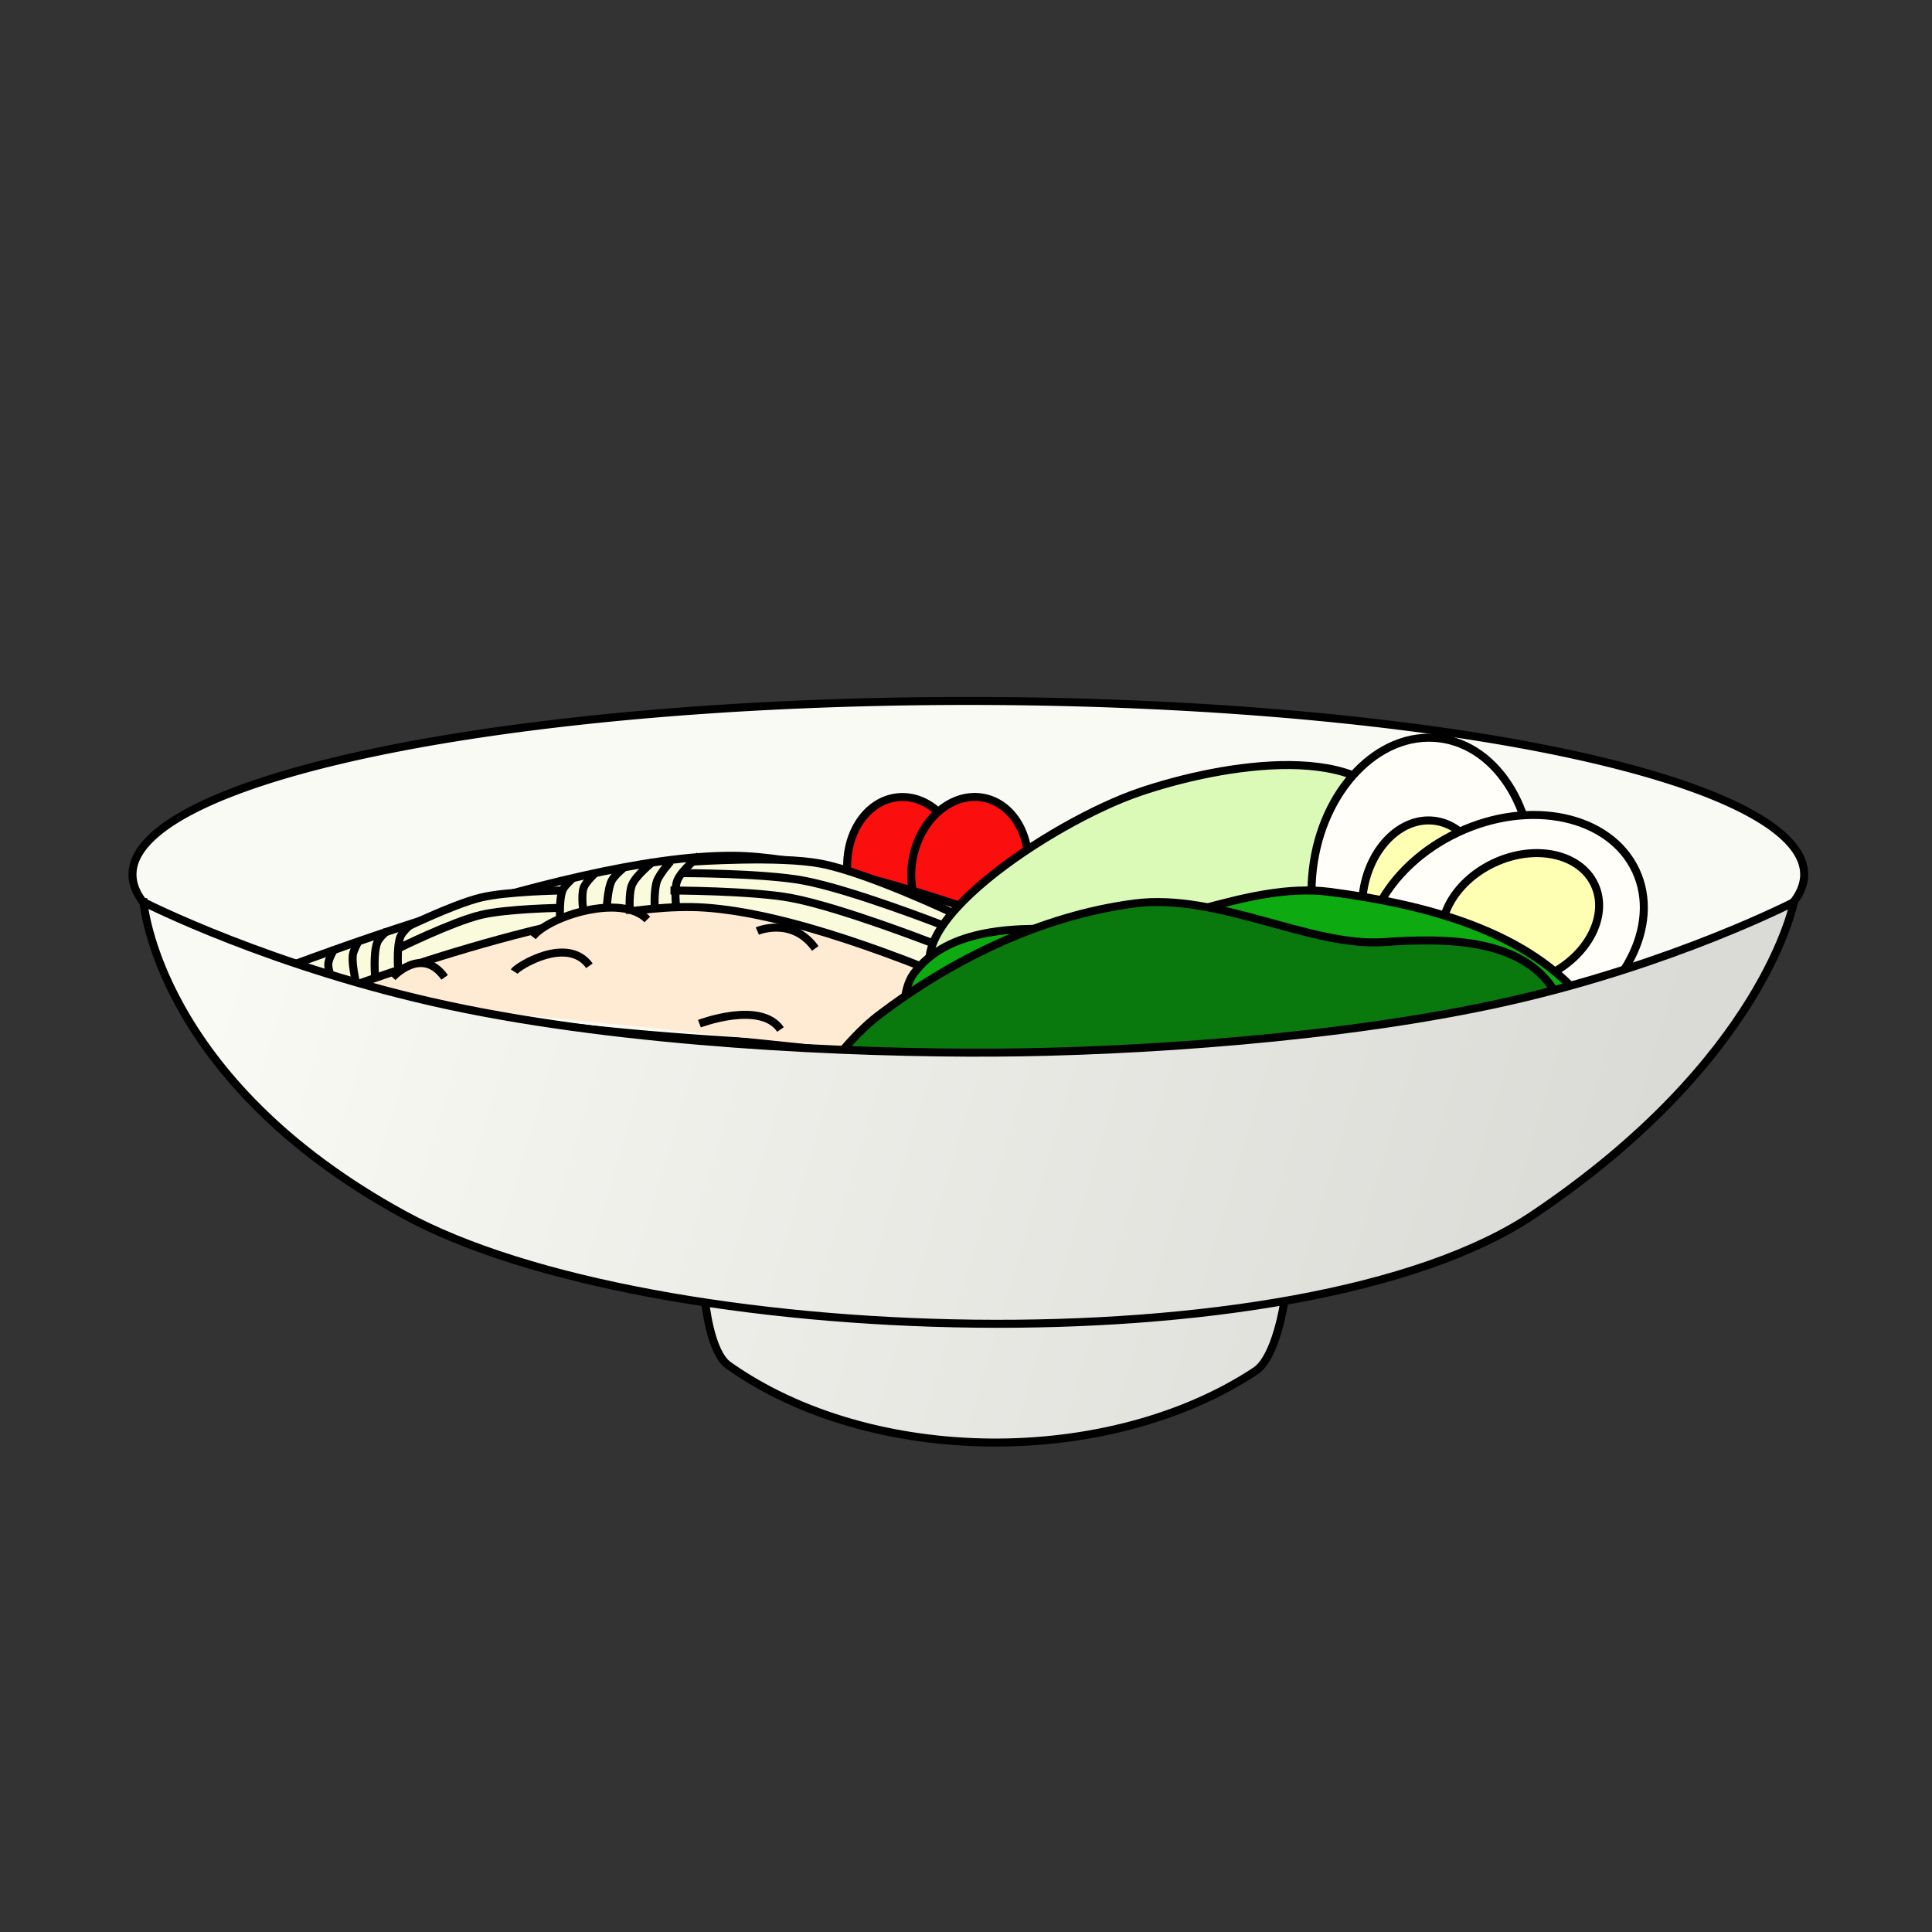 <?xml version="1.0" encoding="UTF-8" standalone="no"?>
<svg
   xmlns:dc="http://purl.org/dc/elements/1.1/"
   xmlns:cc="http://creativecommons.org/ns#"
   xmlns:rdf="http://www.w3.org/1999/02/22-rdf-syntax-ns#"
   xmlns:svg="http://www.w3.org/2000/svg"
   xmlns="http://www.w3.org/2000/svg"
   xmlns:xlink="http://www.w3.org/1999/xlink"
   xmlns:sodipodi="http://sodipodi.sourceforge.net/DTD/sodipodi-0.dtd"
   xmlns:inkscape="http://www.inkscape.org/namespaces/inkscape"
   version="1.1"
   viewBox="0 0 64 64"
   id="svg6"
   sodipodi:docname="raccoon_dog_tanuki_udon.svg"
   inkscape:version="1.0.1 (3bc2e813f5, 2020-09-07)">
  <rect x="0" y="0" width="64" height="64" fill="#333333" stroke="none"/>
  <defs
     id="defs10">
    <linearGradient
       inkscape:collect="always"
       xlink:href="#linearGradient3587"
       id="linearGradient3589"
       x1="42.333"
       y1="89.958"
       x2="104.51"
       y2="108.479"
       gradientUnits="userSpaceOnUse" />
    <linearGradient
       inkscape:collect="always"
       id="linearGradient3587">
      <stop
         style="stop-color:#fafaf5;stop-opacity:1"
         offset="0"
         id="stop3583" />
      <stop
         style="stop-color:#dadad6;stop-opacity:1"
         offset="1"
         id="stop3585" />
    </linearGradient>
    <linearGradient
       inkscape:collect="always"
       xlink:href="#linearGradient3587"
       id="linearGradient953"
       gradientUnits="userSpaceOnUse"
       x1="42.333"
       y1="89.958"
       x2="104.51"
       y2="108.479" />
    <linearGradient
       inkscape:collect="always"
       xlink:href="#linearGradient3587"
       id="linearGradient955"
       gradientUnits="userSpaceOnUse"
       x1="42.333"
       y1="89.958"
       x2="104.51"
       y2="108.479" />
  </defs>
  <sodipodi:namedview
     pagecolor="#ffffff"
     bordercolor="#666666"
     borderopacity="1"
     objecttolerance="10"
     gridtolerance="10"
     guidetolerance="10"
     inkscape:pageopacity="0"
     inkscape:pageshadow="2"
     inkscape:window-width="1920"
     inkscape:window-height="1057"
     id="namedview8"
     showgrid="false"
     inkscape:zoom="11.484375"
     inkscape:cx="42.841349"
     inkscape:cy="34.505479"
     inkscape:window-x="-8"
     inkscape:window-y="-8"
     inkscape:window-maximized="1"
     inkscape:current-layer="svg6"
     inkscape:document-rotation="0" />
  <g
     id="g2230"
     transform="matrix(0.725,0,0,0.725,-23.635,-32.268)"
     style="stroke-width:0.366;stroke-miterlimit:4;stroke-dasharray:none">
    <path
       id="path2071"
       style="fill:#fafaf5;fill-opacity:1;stroke:#000000;stroke-width:0.366;stroke-linecap:square;stroke-miterlimit:4;stroke-dasharray:none"
       d="M 115.035,84.464 A 38.19,7.929 0 0 1 76.845,92.392 38.19,7.929 0 0 1 38.654,84.464 38.19,7.929 0 0 1 76.845,76.535 38.19,7.929 0 0 1 115.035,84.464 Z" />
    <g
       id="g2782"
       transform="translate(2.526,1.543)"
       style="stroke-width:0.366;stroke-miterlimit:4;stroke-dasharray:none">
      <ellipse
         style="fill:#fa0e0e;fill-opacity:1;fill-rule:nonzero;stroke:#000000;stroke-width:0.366;stroke-linecap:square;stroke-miterlimit:4;stroke-dasharray:none"
         id="path2763"
         cx="61.883"
         cy="90.056"
         rx="2.646"
         ry="3.307"
         transform="rotate(-6.332)" />
      <ellipse
         style="fill:#fa0e0e;fill-opacity:1;fill-rule:nonzero;stroke:#000000;stroke-width:0.366;stroke-linecap:square;stroke-miterlimit:4;stroke-dasharray:none"
         id="path2763-6"
         cx="89.077"
         cy="66.569"
         rx="2.646"
         ry="3.307"
         transform="rotate(11.246)" />
    </g>
    <path
       style="fill:#fafadc;fill-opacity:1;stroke:#000000;stroke-width:0.366;stroke-linecap:butt;stroke-linejoin:miter;stroke-miterlimit:4;stroke-dasharray:none;stroke-opacity:1"
       d="m 43.127,89.694 c 0,0 15.06,-6.144 22.986,-6.085 5.874,0.044 16.966,4.763 16.966,4.763"
       id="path2326"
       sodipodi:nodetypes="cac" />
    <path
       style="fill:#dcfab7;fill-opacity:1;stroke:#000000;stroke-width:0.366;stroke-linecap:butt;stroke-linejoin:miter;stroke-miterlimit:4;stroke-dasharray:none;stroke-opacity:1"
       d="m 75.539,89.495 c 2.646,2.646 7.805,0.463 13.097,0.463 3.742,-10e-7 9.176,-4.407 7.938,-7.937 -1.322,-3.768 -8.126,-2.61 -11.906,-1.323 -4,1.362 -11.563,6.362 -9.128,8.797 z"
       id="path2324"
       sodipodi:nodetypes="ssaas" />
    <g
       id="g2244"
       transform="matrix(-1,0,0,1,184.561,1.07)"
       style="stroke-width:0.366;stroke-miterlimit:4;stroke-dasharray:none">
      <g
         id="g2229"
         transform="rotate(-121.784,84.461,83.832)"
         style="stroke-width:0.366;stroke-miterlimit:4;stroke-dasharray:none">
        <ellipse
           style="fill:#fffef9;fill-opacity:1;fill-rule:nonzero;stroke:#000000;stroke-width:0.366;stroke-linecap:square;stroke-miterlimit:4;stroke-dasharray:none"
           id="ellipse2225"
           cx="-42.491"
           cy="111.886"
           rx="5.027"
           ry="6.615"
           transform="rotate(-64.843)" />
        <ellipse
           style="fill:#feffb2;fill-opacity:1;fill-rule:nonzero;stroke:#000000;stroke-width:0.366;stroke-linecap:square;stroke-miterlimit:4;stroke-dasharray:none"
           id="ellipse2227"
           cx="-42.272"
           cy="110.99"
           transform="rotate(-64.843)"
           ry="3.743"
           rx="2.845" />
      </g>
      <g
         id="g2223"
         style="stroke-width:0.366;stroke-miterlimit:4;stroke-dasharray:none">
        <ellipse
           style="fill:#fffef9;fill-opacity:1;fill-rule:nonzero;stroke:#000000;stroke-width:0.366;stroke-linecap:square;stroke-miterlimit:4;stroke-dasharray:none"
           id="path2185"
           cx="-42.491"
           cy="111.886"
           rx="5.027"
           ry="6.615"
           transform="rotate(-64.843)" />
        <ellipse
           style="fill:#feffb2;fill-opacity:1;fill-rule:nonzero;stroke:#000000;stroke-width:0.366;stroke-linecap:square;stroke-miterlimit:4;stroke-dasharray:none"
           id="path2185-1"
           cx="-42.272"
           cy="110.99"
           transform="rotate(-64.843)"
           ry="3.743"
           rx="2.845" />
      </g>
    </g>
    <path
       style="fill:none;stroke:#000000;stroke-width:0.366;stroke-linecap:butt;stroke-linejoin:miter;stroke-miterlimit:4;stroke-dasharray:none;stroke-opacity:1"
       d="m 58.737,84.667 c 0,0 -0.347,0.306 -0.43,0.513 -0.199,0.498 -0.099,1.604 -0.099,1.604"
       id="path2638-7-8"
       sodipodi:nodetypes="cac" />
    <g
       id="g2282"
       style="fill:#ffead4;fill-opacity:1;stroke-width:0.366;stroke-miterlimit:4;stroke-dasharray:none">
      <path
         style="fill:#ffead4;fill-opacity:1;stroke:#000000;stroke-width:0.366;stroke-linecap:butt;stroke-linejoin:miter;stroke-miterlimit:4;stroke-dasharray:none;stroke-opacity:1"
         d="m 47.625,89.958 c 0,0 11.293,-4.365 17.149,-3.983 7.536,0.492 21.215,7.952 21.215,7.952"
         id="path2157"
         sodipodi:nodetypes="cac" />
      <path
         style="fill:#ffead4;fill-opacity:1;stroke:#000000;stroke-width:0.366;stroke-linecap:butt;stroke-linejoin:miter;stroke-miterlimit:4;stroke-dasharray:none;stroke-opacity:1"
         d="m 56.092,88.9 c 0.154,-0.241 2.439,-1.657 3.44,-0.265"
         id="path2129"
         sodipodi:nodetypes="cc" />
      <path
         style="fill:#ffead4;fill-opacity:1;stroke:#000000;stroke-width:0.366;stroke-linecap:butt;stroke-linejoin:miter;stroke-miterlimit:4;stroke-dasharray:none;stroke-opacity:1"
         d="m 64.558,91.281 c 0,0 2.792,-1.068 3.704,0.265"
         id="path2131"
         sodipodi:nodetypes="cc" />
      <path
         style="fill:#ffead4;fill-opacity:1;stroke:#000000;stroke-width:0.366;stroke-linecap:butt;stroke-linejoin:miter;stroke-miterlimit:4;stroke-dasharray:none;stroke-opacity:1"
         d="m 67.204,87.048 c 0,0 1.593,-0.68 2.646,0.794"
         id="path2137"
         sodipodi:nodetypes="cc" />
      <path
         style="fill:#ffead4;fill-opacity:1;stroke:#000000;stroke-width:0.366;stroke-linecap:butt;stroke-linejoin:miter;stroke-miterlimit:4;stroke-dasharray:none;stroke-opacity:1"
         d="m 56.938,87.31 c 0.717,-0.936 4.054,-2.002 5.239,-0.791"
         id="path2139"
         sodipodi:nodetypes="cc" />
      <path
         style="fill:#ffead4;fill-opacity:1;stroke:#000000;stroke-width:0.366;stroke-linecap:butt;stroke-linejoin:miter;stroke-miterlimit:4;stroke-dasharray:none;stroke-opacity:1"
         d="m 50.535,89.165 c 0,0 1.329,-1.473 2.381,0"
         id="path2133"
         sodipodi:nodetypes="cc" />
      <path
         style="fill:#ffead4;fill-opacity:1;stroke:#000000;stroke-width:0.366;stroke-linecap:butt;stroke-linejoin:miter;stroke-miterlimit:4;stroke-dasharray:none;stroke-opacity:1"
         d="m 72.562,92.145 c 1.574,-1.641 2.646,-1.323 3.903,-0.335"
         id="path2135"
         sodipodi:nodetypes="cc" />
    </g>
    <path
       style="fill:#0daa12;fill-opacity:1;stroke:#000000;stroke-width:0.366;stroke-linecap:butt;stroke-linejoin:miter;stroke-miterlimit:4;stroke-dasharray:none;stroke-opacity:1"
       d="m 105.833,95.25 c 0,0 0.267,-3.543 -0.724,-4.839 -2.597,-3.396 -7.507,-4.598 -11.746,-5.151 -3.811,-0.498 -8.043,1.999 -11.395,1.764 -2.866,-0.201 -6.058,-0.144 -7.616,1.964 -1.137,1.538 0.26,5.732 0.26,5.732 z"
       id="path2290-7"
       sodipodi:nodetypes="caasacc" />
    <path
       style="fill:#09780d;fill-opacity:1;stroke:#000000;stroke-width:0.366;stroke-linecap:butt;stroke-linejoin:miter;stroke-miterlimit:4;stroke-dasharray:none;stroke-opacity:1"
       d="m 67.733,97.102 c 0,0 2.864,-4.559 4.957,-6.162 3.395,-2.599 7.507,-4.598 11.746,-5.151 3.811,-0.498 8.043,1.999 11.395,1.764 2.866,-0.201 6.058,-0.144 7.616,1.964 C 104.585,91.056 103.188,95.25 103.188,95.25 Z"
       id="path2290"
       sodipodi:nodetypes="caasacc" />
    <path
       style="fill:none;stroke:#000000;stroke-width:0.366;stroke-linecap:butt;stroke-linejoin:miter;stroke-miterlimit:4;stroke-dasharray:none;stroke-opacity:1"
       d="m 51.329,86.783 c 0,0 -0.347,0.306 -0.43,0.513 C 50.701,87.793 50.8,88.9 50.8,88.9"
       id="path2638-7-6-9"
       sodipodi:nodetypes="cac" />
    <path
       style="fill:none;stroke:#000000;stroke-width:0.366;stroke-linecap:butt;stroke-linejoin:miter;stroke-miterlimit:4;stroke-dasharray:none;stroke-opacity:1"
       d="m 50.271,87.048 c 0,0 -0.347,0.306 -0.43,0.513 -0.199,0.498 -0.099,1.604 -0.099,1.604"
       id="path2638-7-6-4"
       sodipodi:nodetypes="cac" />
    <path
       style="fill:none;stroke:#000000;stroke-width:0.366;stroke-linecap:butt;stroke-linejoin:miter;stroke-miterlimit:4;stroke-dasharray:none;stroke-opacity:1"
       d="m 48.948,87.577 c 0,0 -0.203,0.365 -0.227,0.567 -0.064,0.532 0.227,1.591 0.227,1.591"
       id="path2638-7-6"
       sodipodi:nodetypes="cac" />
    <path
       style="fill:none;stroke:#000000;stroke-width:0.366;stroke-linecap:butt;stroke-linejoin:miter;stroke-miterlimit:4;stroke-dasharray:none;stroke-opacity:1"
       d="m 61.119,84.138 c 0,0 -0.446,0.363 -0.571,0.612 C 60.36,85.125 60.325,85.99 60.325,85.99"
       id="path2638-7-9"
       sodipodi:nodetypes="cac" />
    <path
       style="fill:none;stroke:#000000;stroke-width:0.366;stroke-linecap:butt;stroke-linejoin:miter;stroke-miterlimit:4;stroke-dasharray:none;stroke-opacity:1"
       d="m 62.442,83.873 c 0,0 -0.771,0.615 -0.959,1.05 -0.176,0.409 -0.099,1.331 -0.099,1.331"
       id="path2638-7-0"
       sodipodi:nodetypes="cac" />
    <path
       style="fill:none;stroke:#000000;stroke-width:0.366;stroke-linecap:butt;stroke-linejoin:miter;stroke-miterlimit:4;stroke-dasharray:none;stroke-opacity:1"
       d="m 47.89,87.842 c 0,0 -0.293,0.472 -0.292,0.736 0.002,0.536 0.602,1.49 0.602,1.49"
       id="path2638-7-6-0"
       sodipodi:nodetypes="cac" />
    <path
       style="fill:none;stroke:#000000;stroke-width:0.366;stroke-linecap:butt;stroke-linejoin:miter;stroke-miterlimit:4;stroke-dasharray:none;stroke-opacity:1"
       d="m 63.235,83.873 c 0,0 -0.499,0.557 -0.62,0.901 -0.149,0.422 -0.099,1.339 -0.099,1.339"
       id="path2638-7"
       sodipodi:nodetypes="cac" />
    <path
       style="fill:none;stroke:#000000;stroke-width:0.366;stroke-linecap:butt;stroke-linejoin:miter;stroke-miterlimit:4;stroke-dasharray:none;stroke-opacity:1"
       d="m 64.558,83.608 c 0,0 -0.819,0.658 -1.009,1.124 -0.158,0.389 -0.05,1.257 -0.05,1.257"
       id="path2638"
       sodipodi:nodetypes="cac" />
    <path
       style="fill:#fafadc;fill-opacity:1;stroke:#000000;stroke-width:0.366;stroke-linecap:butt;stroke-linejoin:miter;stroke-miterlimit:4;stroke-dasharray:none;stroke-opacity:1"
       d="m 64.294,83.873 c 0,0 3.902,-0.266 5.803,0.095 2.134,0.405 6.103,2.287 6.103,2.287"
       id="path2642"
       sodipodi:nodetypes="cac" />
    <path
       style="fill:none;stroke:#000000;stroke-width:0.366;stroke-linecap:butt;stroke-linejoin:miter;stroke-miterlimit:4;stroke-dasharray:none;stroke-opacity:1"
       d="m 63.765,84.402 c 0,0 3.734,-2.82e-4 5.558,0.343 2.184,0.411 6.348,2.038 6.348,2.038"
       id="path2642-9"
       sodipodi:nodetypes="cac" />
    <path
       style="fill:none;stroke:#000000;stroke-width:0.366;stroke-linecap:butt;stroke-linejoin:miter;stroke-miterlimit:4;stroke-dasharray:none;stroke-opacity:1"
       d="m 63.235,85.196 c 0,0 3.71,0.003 5.523,0.343 2.195,0.412 6.384,2.038 6.384,2.038"
       id="path2642-2"
       sodipodi:nodetypes="cac" />
    <path
       style="fill:none;stroke:#000000;stroke-width:0.366;stroke-linecap:butt;stroke-linejoin:miter;stroke-miterlimit:4;stroke-dasharray:none;stroke-opacity:1"
       d="m 59.796,84.402 c 0,0 -0.436,0.401 -0.529,0.67 -0.129,0.372 -1e-6,1.182 -1e-6,1.182"
       id="path2638-7-1"
       sodipodi:nodetypes="cac" />
    <path
       style="fill:#fafadc;fill-opacity:1;stroke:#000000;stroke-width:0.366;stroke-linecap:butt;stroke-linejoin:miter;stroke-miterlimit:4;stroke-dasharray:none;stroke-opacity:1"
       d="m 50.8,87.048 c 0,0 2.452,-1.211 3.77,-1.53 1.183,-0.286 3.638,-0.322 3.638,-0.322"
       id="path2746"
       sodipodi:nodetypes="cac" />
    <path
       style="fill:#fafadc;fill-opacity:1;stroke:#000000;stroke-width:0.366;stroke-linecap:butt;stroke-linejoin:miter;stroke-miterlimit:4;stroke-dasharray:none;stroke-opacity:1"
       d="m 50.8,87.842 c 0,0 2.452,-1.211 3.77,-1.53 1.183,-0.286 3.638,-0.322 3.638,-0.322"
       id="path2746-8"
       sodipodi:nodetypes="cac" />
    <g
       id="g3581"
       style="fill:url(#linearGradient3589);fill-opacity:1;stroke-width:0.366;stroke-miterlimit:4;stroke-dasharray:none">
      <path
         style="fill:url(#linearGradient953);fill-opacity:1;stroke:#000000;stroke-width:0.366;stroke-linecap:butt;stroke-linejoin:miter;stroke-miterlimit:4;stroke-dasharray:none;stroke-opacity:1"
         d="m 91.281,103.981 c 0,0 -0.365,2.544 -1.323,3.175 -6.703,4.415 -17.529,4.376 -24.077,-0.265 -0.842,-0.597 -1.058,-2.91 -1.058,-2.91"
         id="path2077"
         sodipodi:nodetypes="caac" />
      <path
         style="fill:url(#linearGradient955);fill-opacity:1;fill-rule:nonzero;stroke:#000000;stroke-width:0.366;stroke-linecap:butt;stroke-linejoin:miter;stroke-miterlimit:4;stroke-dasharray:none;stroke-opacity:1"
         d="m 39.158,85.725 c 0,0 0.626,8.122 11.906,14.287 11.28,6.166 41.023,7.103 51.594,0 10.571,-7.103 11.906,-14.287 11.906,-14.287 0,0 -5.471,2.825 -13.051,4.536 -7.58,1.711 -17.269,2.308 -23.462,2.343 C 71.469,92.641 61.185,92.184 53.107,90.455 45.029,88.726 39.158,85.725 39.158,85.725 Z"
         id="path2255"
         sodipodi:nodetypes="czzcscsc" />
    </g>
  </g>
</svg>
